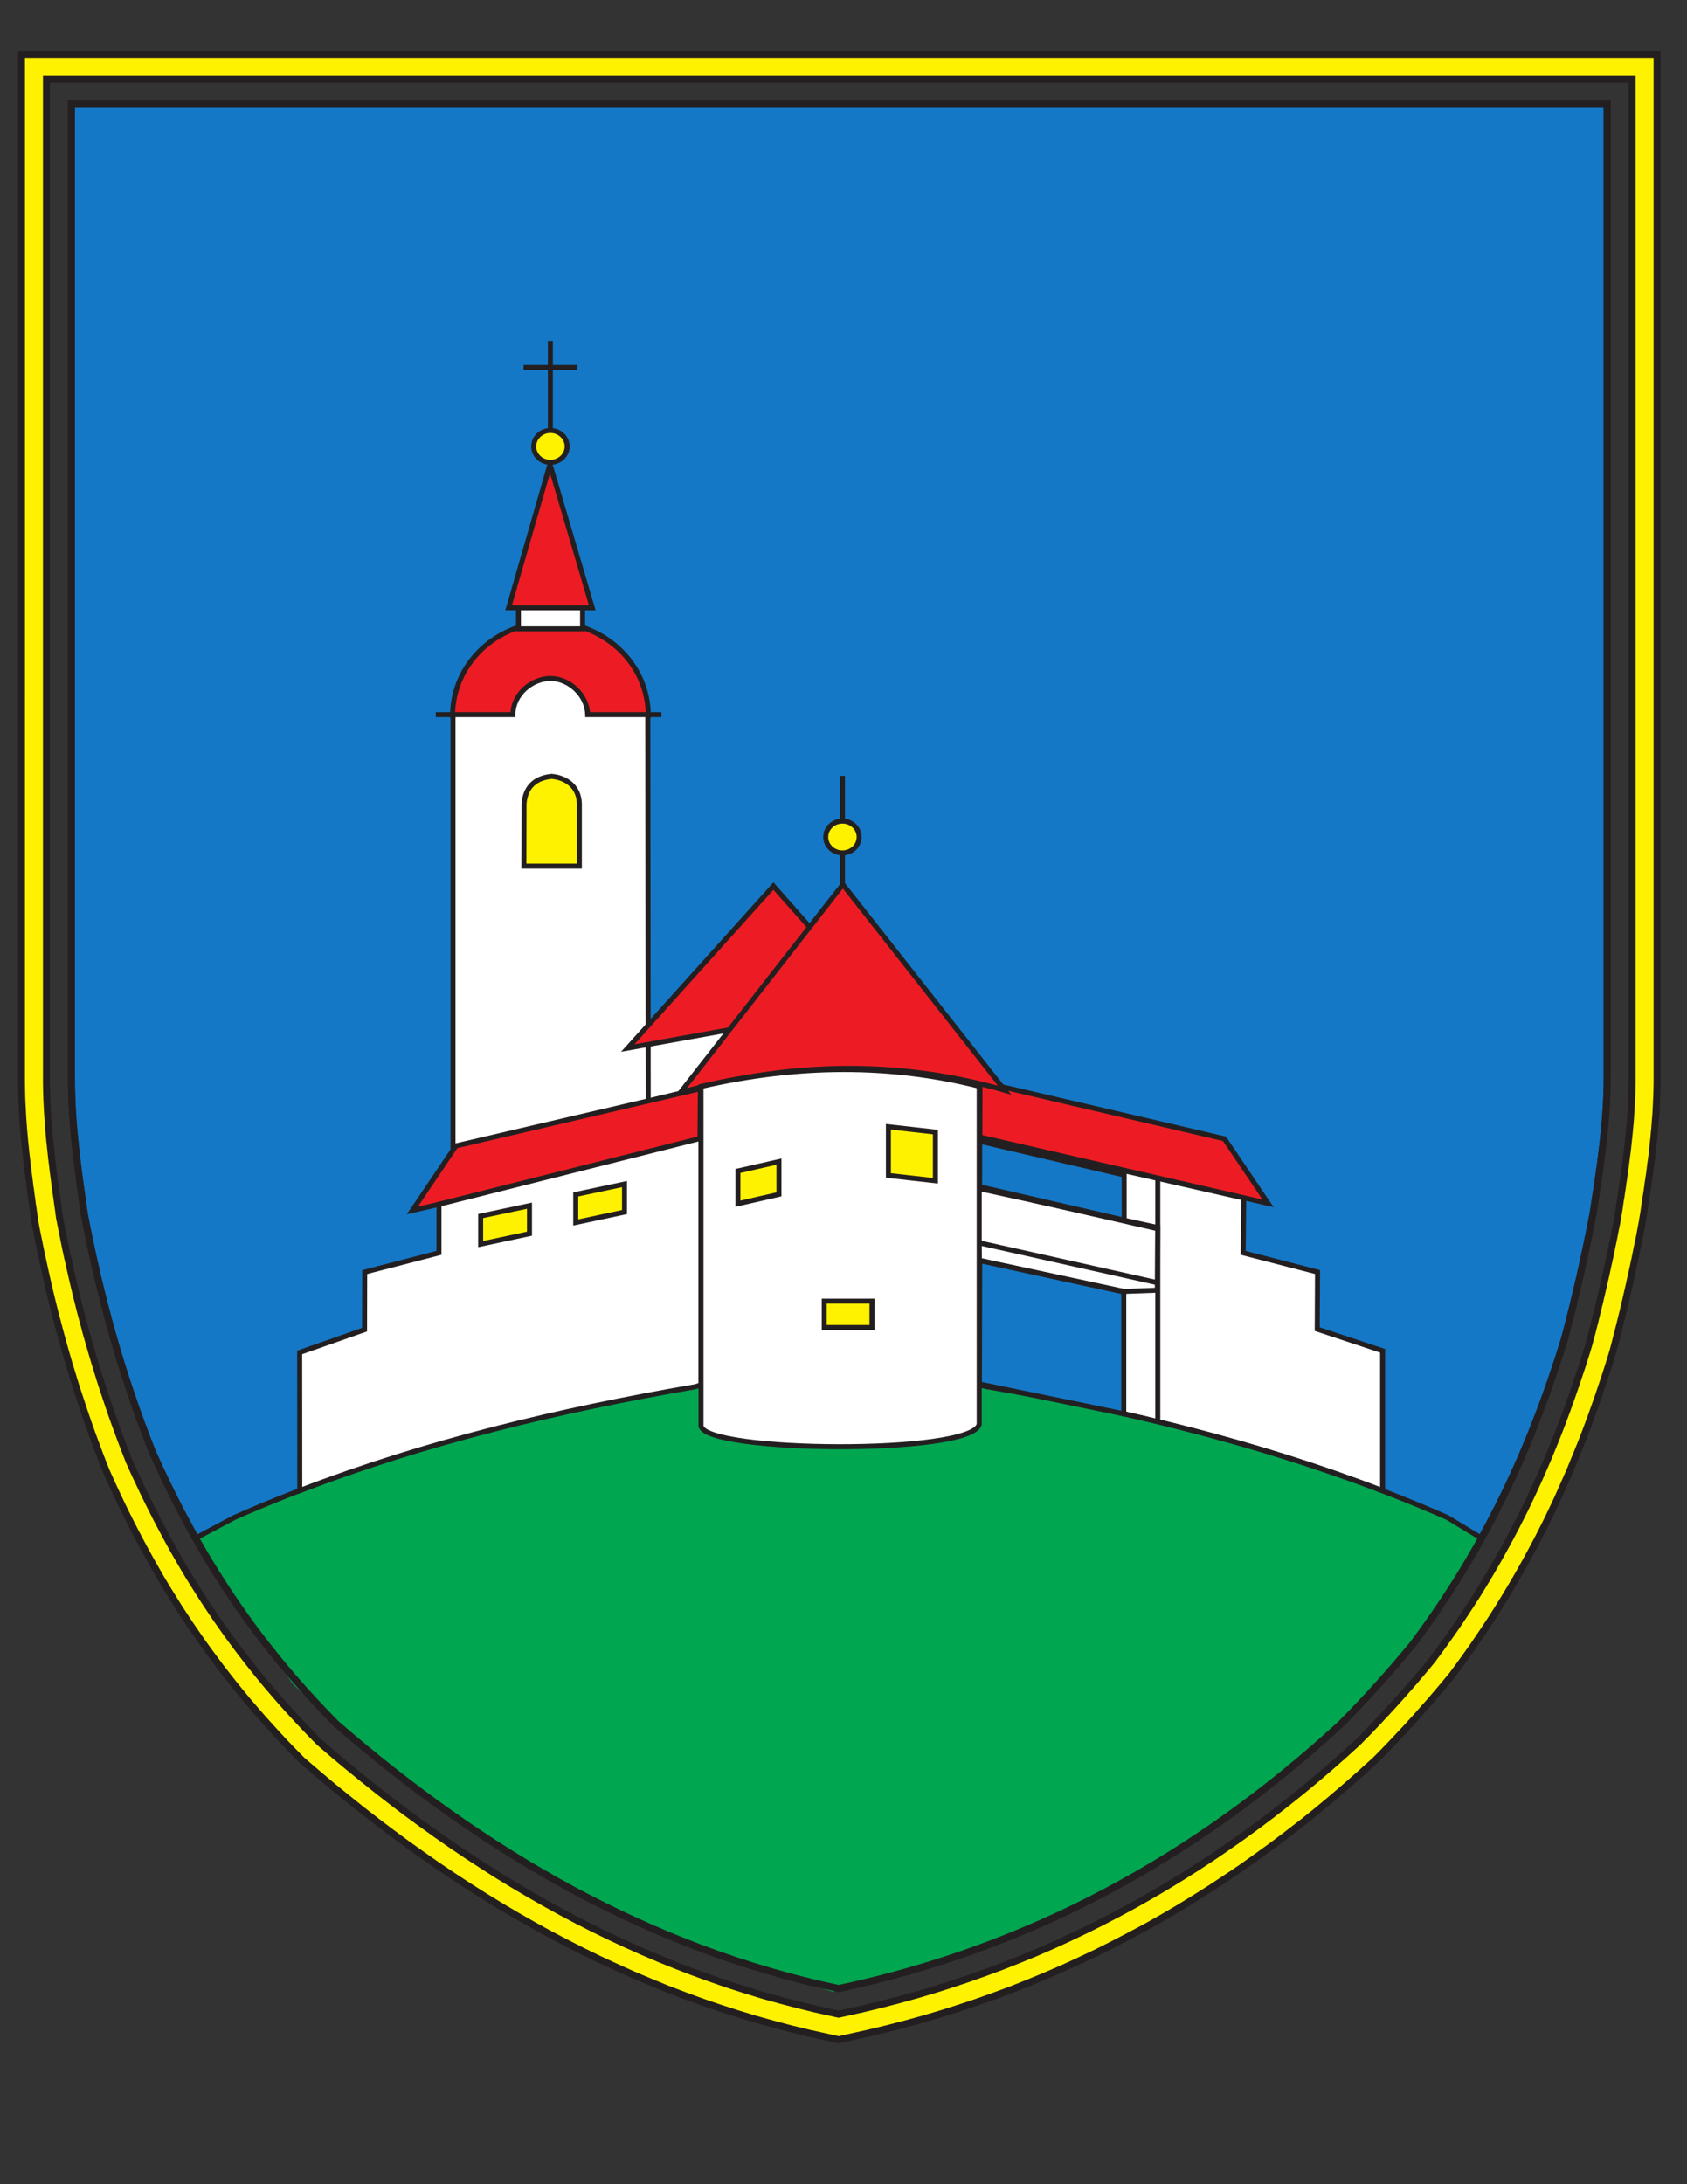 <?xml version="1.0" encoding="UTF-8" standalone="no"?>
<svg
   xmlns:dc="http://purl.org/dc/elements/1.1/"
   xmlns:cc="http://creativecommons.org/ns#"
   xmlns:rdf="http://www.w3.org/1999/02/22-rdf-syntax-ns#"
   xmlns:svg="http://www.w3.org/2000/svg"
   xmlns="http://www.w3.org/2000/svg"
   viewBox="0 0 816 1056"
   height="1056"
   width="816"
   xml:space="preserve"
   id="svg2"
   version="1.1"><rect x="0" y="0" width="816" height="1056" fill="#333333" stroke="none"/><defs
     id="defs6"><clipPath
       id="clipPath18"
       clipPathUnits="userSpaceOnUse"><path
         id="path16"
         d="m 680.299,1242.721 h 34.121 v 41.374 h -34.121 z" /></clipPath><clipPath
       id="clipPath30"
       clipPathUnits="userSpaceOnUse"><path
         id="path28"
         d="m 680.299,1242.721 h 34.121 v 41.374 h -34.121 z" /></clipPath><clipPath
       id="clipPath42"
       clipPathUnits="userSpaceOnUse"><path
         id="path40"
         d="m 680.299,1242.721 h 34.121 v 41.374 h -34.121 z" /></clipPath><clipPath
       id="clipPath54"
       clipPathUnits="userSpaceOnUse"><path
         id="path52"
         d="m 680.299,1242.721 h 34.121 v 41.374 h -34.121 z" /></clipPath><clipPath
       id="clipPath66"
       clipPathUnits="userSpaceOnUse"><path
         id="path64"
         d="m 680.299,1242.721 h 34.121 v 41.374 h -34.121 z" /></clipPath><clipPath
       id="clipPath78"
       clipPathUnits="userSpaceOnUse"><path
         id="path76"
         d="m 680.299,1242.721 h 34.121 v 41.374 h -34.121 z" /></clipPath><clipPath
       id="clipPath90"
       clipPathUnits="userSpaceOnUse"><path
         id="path88"
         d="m 680.299,1242.721 h 34.121 v 41.374 h -34.121 z" /></clipPath><clipPath
       id="clipPath102"
       clipPathUnits="userSpaceOnUse"><path
         id="path100"
         d="m 680.299,1242.721 h 34.121 v 41.374 h -34.121 z" /></clipPath><clipPath
       id="clipPath114"
       clipPathUnits="userSpaceOnUse"><path
         id="path112"
         d="m 680.299,1242.721 h 34.121 v 41.374 h -34.121 z" /></clipPath><clipPath
       id="clipPath126"
       clipPathUnits="userSpaceOnUse"><path
         id="path124"
         d="m 680.299,1242.721 h 34.121 v 41.374 h -34.121 z" /></clipPath><clipPath
       id="clipPath138"
       clipPathUnits="userSpaceOnUse"><path
         id="path136"
         d="m 680.299,1242.721 h 34.121 v 41.374 h -34.121 z" /></clipPath><clipPath
       id="clipPath150"
       clipPathUnits="userSpaceOnUse"><path
         id="path148"
         d="m 680.299,1242.721 h 34.121 v 41.374 h -34.121 z" /></clipPath><clipPath
       id="clipPath162"
       clipPathUnits="userSpaceOnUse"><path
         id="path160"
         d="m 680.299,1242.721 h 34.121 v 41.374 h -34.121 z" /></clipPath><clipPath
       id="clipPath174"
       clipPathUnits="userSpaceOnUse"><path
         id="path172"
         d="m 680.299,1242.721 h 34.121 v 41.374 h -34.121 z" /></clipPath><clipPath
       id="clipPath186"
       clipPathUnits="userSpaceOnUse"><path
         id="path184"
         d="m 680.299,1242.721 h 34.121 v 41.374 h -34.121 z" /></clipPath><clipPath
       id="clipPath198"
       clipPathUnits="userSpaceOnUse"><path
         id="path196"
         d="m 680.299,1242.721 h 34.121 v 41.374 h -34.121 z" /></clipPath><clipPath
       id="clipPath210"
       clipPathUnits="userSpaceOnUse"><path
         id="path208"
         d="m 680.299,1242.721 h 34.121 v 41.374 h -34.121 z" /></clipPath><clipPath
       id="clipPath222"
       clipPathUnits="userSpaceOnUse"><path
         id="path220"
         d="m 680.299,1242.721 h 34.121 v 41.374 h -34.121 z" /></clipPath><clipPath
       id="clipPath234"
       clipPathUnits="userSpaceOnUse"><path
         id="path232"
         d="m 680.299,1242.721 h 34.121 v 41.374 h -34.121 z" /></clipPath><clipPath
       id="clipPath244"
       clipPathUnits="userSpaceOnUse"><path
         id="path242"
         d="m 680.299,1242.721 h 34.121 v 41.374 h -34.121 z" /></clipPath><clipPath
       id="clipPath256"
       clipPathUnits="userSpaceOnUse"><path
         id="path254"
         d="m 680.299,1242.721 h 34.121 v 41.374 h -34.121 z" /></clipPath><clipPath
       id="clipPath268"
       clipPathUnits="userSpaceOnUse"><path
         id="path266"
         d="m 680.299,1242.721 h 34.121 v 41.374 h -34.121 z" /></clipPath><clipPath
       id="clipPath280"
       clipPathUnits="userSpaceOnUse"><path
         id="path278"
         d="m 680.299,1242.721 h 34.121 v 41.374 h -34.121 z" /></clipPath><clipPath
       id="clipPath292"
       clipPathUnits="userSpaceOnUse"><path
         id="path290"
         d="m 680.299,1242.721 h 34.121 v 41.374 h -34.121 z" /></clipPath><clipPath
       id="clipPath304"
       clipPathUnits="userSpaceOnUse"><path
         id="path302"
         d="m 680.299,1242.721 h 34.121 v 41.374 h -34.121 z" /></clipPath><clipPath
       id="clipPath316"
       clipPathUnits="userSpaceOnUse"><path
         id="path314"
         d="m 680.299,1242.721 h 34.121 v 41.374 h -34.121 z" /></clipPath><clipPath
       id="clipPath328"
       clipPathUnits="userSpaceOnUse"><path
         id="path326"
         d="m 680.299,1242.721 h 34.121 v 41.374 h -34.121 z" /></clipPath><clipPath
       id="clipPath340"
       clipPathUnits="userSpaceOnUse"><path
         id="path338"
         d="m 680.299,1242.721 h 34.121 v 41.374 h -34.121 z" /></clipPath><clipPath
       id="clipPath352"
       clipPathUnits="userSpaceOnUse"><path
         id="path350"
         d="m 680.299,1242.721 h 34.121 v 41.374 h -34.121 z" /></clipPath><clipPath
       id="clipPath364"
       clipPathUnits="userSpaceOnUse"><path
         id="path362"
         d="m 680.299,1242.721 h 34.121 v 41.374 h -34.121 z" /></clipPath><clipPath
       id="clipPath376"
       clipPathUnits="userSpaceOnUse"><path
         id="path374"
         d="m 680.299,1242.721 h 34.121 v 41.374 h -34.121 z" /></clipPath><clipPath
       id="clipPath388"
       clipPathUnits="userSpaceOnUse"><path
         id="path386"
         d="m 680.299,1242.721 h 34.121 v 41.374 h -34.121 z" /></clipPath><clipPath
       id="clipPath400"
       clipPathUnits="userSpaceOnUse"><path
         id="path398"
         d="m 680.299,1242.721 h 34.121 v 41.374 h -34.121 z" /></clipPath><clipPath
       id="clipPath412"
       clipPathUnits="userSpaceOnUse"><path
         id="path410"
         d="m 680.299,1242.721 h 34.121 v 41.374 h -34.121 z" /></clipPath><clipPath
       id="clipPath424"
       clipPathUnits="userSpaceOnUse"><path
         id="path422"
         d="m 680.299,1242.721 h 34.121 v 41.374 h -34.121 z" /></clipPath><clipPath
       id="clipPath436"
       clipPathUnits="userSpaceOnUse"><path
         id="path434"
         d="m 680.299,1242.721 h 34.121 v 41.374 h -34.121 z" /></clipPath><clipPath
       id="clipPath448"
       clipPathUnits="userSpaceOnUse"><path
         id="path446"
         d="m 680.299,1242.721 h 34.121 v 41.374 h -34.121 z" /></clipPath><clipPath
       id="clipPath460"
       clipPathUnits="userSpaceOnUse"><path
         id="path458"
         d="m 680.299,1242.721 h 34.121 v 41.374 h -34.121 z" /></clipPath><clipPath
       id="clipPath472"
       clipPathUnits="userSpaceOnUse"><path
         id="path470"
         d="m 680.299,1242.721 h 34.121 v 41.374 h -34.121 z" /></clipPath><clipPath
       id="clipPath484"
       clipPathUnits="userSpaceOnUse"><path
         id="path482"
         d="m 680.299,1242.721 h 34.121 v 41.374 h -34.121 z" /></clipPath><clipPath
       id="clipPath496"
       clipPathUnits="userSpaceOnUse"><path
         id="path494"
         d="m 680.299,1242.721 h 34.121 v 41.374 h -34.121 z" /></clipPath><clipPath
       id="clipPath508"
       clipPathUnits="userSpaceOnUse"><path
         id="path506"
         d="m 680.299,1242.721 h 34.121 v 41.374 h -34.121 z" /></clipPath><clipPath
       id="clipPath520"
       clipPathUnits="userSpaceOnUse"><path
         id="path518"
         d="m 680.299,1242.721 h 34.121 v 41.374 h -34.121 z" /></clipPath><clipPath
       id="clipPath532"
       clipPathUnits="userSpaceOnUse"><path
         id="path530"
         d="m 680.299,1242.721 h 34.121 v 41.374 h -34.121 z" /></clipPath><clipPath
       id="clipPath544"
       clipPathUnits="userSpaceOnUse"><path
         id="path542"
         d="m 680.299,1242.721 h 34.121 v 41.374 h -34.121 z" /></clipPath><clipPath
       id="clipPath554"
       clipPathUnits="userSpaceOnUse"><path
         id="path552"
         d="m 680.299,1242.721 h 34.121 v 41.374 h -34.121 z" /></clipPath><clipPath
       id="clipPath564"
       clipPathUnits="userSpaceOnUse"><path
         id="path562"
         d="m 680.299,1242.721 h 34.121 v 41.374 h -34.121 z" /></clipPath><clipPath
       id="clipPath576"
       clipPathUnits="userSpaceOnUse"><path
         id="path574"
         d="m 680.299,1242.721 h 34.121 v 41.374 h -34.121 z" /></clipPath><clipPath
       id="clipPath588"
       clipPathUnits="userSpaceOnUse"><path
         id="path586"
         d="m 680.299,1242.721 h 34.121 v 41.374 h -34.121 z" /></clipPath><clipPath
       id="clipPath600"
       clipPathUnits="userSpaceOnUse"><path
         id="path598"
         d="m 680.299,1242.721 h 34.121 v 41.374 h -34.121 z" /></clipPath><clipPath
       id="clipPath612"
       clipPathUnits="userSpaceOnUse"><path
         id="path610"
         d="m 680.299,1242.721 h 34.121 v 41.374 h -34.121 z" /></clipPath></defs><g
     transform="matrix(1.333,0,0,-1.333,0,1056)"
     id="g10"><g
       transform="matrix(17.468,0,0,17.468,-11876.931,-21656.738)"
       id="g12"><g
         clip-path="url(#clipPath18)"
         id="g14"><g
           transform="translate(681.409,1282.983)"
           id="g20"><path
             id="path22"
             style="fill:#1478c7;fill-opacity:1;fill-rule:evenodd;stroke:none"
             d="m 0,0 h 31.902 v -20.207 c 0,-0.948 -0.148,-1.895 -0.294,-2.833 -0.169,-0.875 -0.36,-1.724 -0.589,-2.586 -0.723,-2.357 -1.676,-4.374 -3.155,-6.352 -0.479,-0.582 -0.963,-1.119 -1.494,-1.654 -3.028,-2.787 -6.477,-4.656 -10.433,-5.493 -3.922,0.83 -7.343,2.814 -10.434,5.493 -1.681,1.696 -2.854,3.478 -3.825,5.656 -0.644,1.623 -1.084,3.222 -1.412,4.936 C 0.13,-22.075 0,-21.195 0,-20.222 V 0" /></g></g></g><g
       transform="matrix(17.468,0,0,17.468,-11876.931,-21656.738)"
       id="g24"><g
         clip-path="url(#clipPath30)"
         id="g26"><g
           transform="translate(681.409,1282.983)"
           id="g32"><path
             id="path34"
             style="fill:none;stroke:#231f20;stroke-width:0.145;stroke-linecap:butt;stroke-linejoin:miter;stroke-miterlimit:22.926;stroke-dasharray:none;stroke-opacity:1"
             d="m 0,0 h 31.902 v -20.207 c 0,-0.948 -0.148,-1.895 -0.294,-2.833 -0.169,-0.875 -0.36,-1.724 -0.589,-2.586 -0.723,-2.357 -1.676,-4.374 -3.155,-6.352 -0.479,-0.582 -0.963,-1.119 -1.494,-1.654 -3.029,-2.787 -6.477,-4.656 -10.433,-5.493 -3.922,0.83 -7.343,2.814 -10.434,5.493 -1.681,1.696 -2.854,3.478 -3.825,5.656 -0.644,1.623 -1.084,3.222 -1.412,4.936 C 0.13,-22.075 0,-21.195 0,-20.222 Z" /></g></g></g><g
       transform="matrix(17.468,0,0,17.468,-11876.931,-21656.738)"
       id="g36"><g
         clip-path="url(#clipPath42)"
         id="g38"><g
           transform="translate(694.484,1256.376)"
           id="g44"><path
             id="path46"
             style="fill:#00a650;fill-opacity:1;fill-rule:evenodd;stroke:none"
             d="m 0,0 c -3.61,-0.581 -7.121,-1.456 -10.484,-3.148 0.677,-1.008 1.323,-2.03 2.001,-3.039 3.223,-3.166 7.053,-5.122 11.22,-6.396 4.102,1.016 7.824,2.837 11.137,6.22 0.914,0.899 1.682,2.133 2.374,3.223 -3.205,1.578 -6.73,2.497 -10.406,3.1 L 0,0" /></g></g></g><g
       transform="matrix(17.468,0,0,17.468,-11876.931,-21656.738)"
       id="g48"><g
         clip-path="url(#clipPath54)"
         id="g50"><g
           transform="translate(688.978,1270.308)"
           id="g56"><path
             id="path58"
             style="fill:none;stroke:#231f20;stroke-width:0.104;stroke-linecap:butt;stroke-linejoin:miter;stroke-miterlimit:22.926;stroke-dasharray:none;stroke-opacity:1"
             d="M 0,0 H 4.687" /></g></g></g><g
       transform="matrix(17.468,0,0,17.468,-11876.931,-21656.738)"
       id="g60"><g
         clip-path="url(#clipPath66)"
         id="g62"><g
           transform="translate(691.358,1270.291)"
           id="g68"><path
             id="path70"
             style="fill:#ed1c24;fill-opacity:1;fill-rule:evenodd;stroke:none"
             d="M 0,0 H 2.034 C 2.034,1.069 1.123,1.935 0,1.935 -1.121,1.935 -2.031,1.069 -2.031,0 H 0" /></g></g></g><g
       transform="matrix(17.468,0,0,17.468,-11876.931,-21656.738)"
       id="g72"><g
         clip-path="url(#clipPath78)"
         id="g74"><g
           transform="translate(691.358,1270.291)"
           id="g80"><path
             id="path82"
             style="fill:none;stroke:#231f20;stroke-width:0.104;stroke-linecap:butt;stroke-linejoin:miter;stroke-miterlimit:22.926;stroke-dasharray:none;stroke-opacity:1"
             d="M 0,0 H 2.034 C 2.034,1.069 1.123,1.935 0,1.935 -1.121,1.935 -2.031,1.069 -2.031,0 Z" /></g></g></g><g
       transform="matrix(17.468,0,0,17.468,-11876.931,-21656.738)"
       id="g84"><g
         clip-path="url(#clipPath90)"
         id="g86"><g
           transform="translate(680.89,1283.502)"
           id="g92"><path
             id="path94"
             style="fill:#fff200;fill-opacity:1;fill-rule:evenodd;stroke:none"
             d="m 0,0 h 32.94 v -20.82 l -0.002,-0.095 -0.002,-0.094 -0.003,-0.093 -0.004,-0.093 -0.005,-0.092 -0.005,-0.093 -0.007,-0.093 -0.005,-0.092 -0.007,-0.093 -0.009,-0.091 -0.008,-0.092 -0.009,-0.092 -0.01,-0.092 -0.01,-0.091 -0.009,-0.092 -0.012,-0.09 -0.011,-0.091 -0.012,-0.09 -0.012,-0.091 -0.012,-0.09 -0.012,-0.09 -0.013,-0.09 -0.014,-0.089 -0.012,-0.09 -0.014,-0.09 -0.012,-0.088 -0.016,-0.089 -0.012,-0.089 -0.013,-0.088 -0.016,-0.088 -0.014,-0.097 -0.017,-0.092 -0.017,-0.084 -0.017,-0.082 -0.016,-0.083 -0.015,-0.082 -0.018,-0.083 -0.017,-0.081 -0.017,-0.083 -0.017,-0.082 -0.017,-0.081 -0.018,-0.083 -0.019,-0.081 -0.017,-0.082 -0.019,-0.082 -0.017,-0.082 -0.019,-0.081 -0.017,-0.082 -0.021,-0.082 -0.019,-0.081 -0.019,-0.081 -0.018,-0.083 -0.021,-0.081 -0.019,-0.081 -0.021,-0.082 -0.02,-0.082 -0.019,-0.081 -0.021,-0.082 -0.021,-0.081 -0.022,-0.083 -0.021,-0.081 -0.022,-0.081 -0.024,-0.093 -0.072,-0.233 -0.071,-0.222 -0.074,-0.221 -0.074,-0.218 -0.076,-0.218 -0.077,-0.215 -0.079,-0.213 -0.081,-0.213 -0.083,-0.21 -0.086,-0.21 -0.086,-0.208 -0.09,-0.207 -0.091,-0.206 -0.095,-0.203 -0.094,-0.204 -0.097,-0.202 -0.101,-0.201 -0.102,-0.2 -0.105,-0.199 -0.108,-0.197 -0.109,-0.198 -0.112,-0.195 -0.115,-0.196 -0.117,-0.194 -0.12,-0.195 -0.124,-0.193 -0.126,-0.192 -0.127,-0.192 -0.133,-0.192 -0.135,-0.191 -0.139,-0.192 -0.146,-0.198 -0.053,-0.066 -0.047,-0.055 -0.045,-0.055 -0.046,-0.055 -0.047,-0.054 -0.045,-0.055 -0.046,-0.054 -0.046,-0.054 -0.048,-0.054 -0.046,-0.053 -0.046,-0.053 -0.048,-0.054 -0.046,-0.053 -0.047,-0.052 -0.048,-0.053 -0.047,-0.053 -0.048,-0.052 -0.046,-0.053 -0.049,-0.051 -0.048,-0.053 -0.048,-0.051 -0.047,-0.052 -0.049,-0.051 -0.05,-0.053 -0.048,-0.051 -0.05,-0.052 -0.048,-0.052 -0.05,-0.051 -0.05,-0.05 -0.05,-0.052 -0.052,-0.051 -0.058,-0.061 -0.298,-0.271 -0.295,-0.258 -0.296,-0.253 -0.299,-0.248 -0.301,-0.241 -0.304,-0.236 -0.307,-0.231 -0.31,-0.225 -0.313,-0.22 -0.314,-0.215 -0.318,-0.208 -0.32,-0.201 -0.324,-0.198 -0.326,-0.191 -0.328,-0.185 -0.333,-0.179 -0.335,-0.175 -0.337,-0.168 -0.34,-0.162 -0.343,-0.156 -0.347,-0.151 -0.349,-0.144 -0.352,-0.139 -0.353,-0.131 -0.359,-0.127 -0.36,-0.119 -0.363,-0.115 -0.367,-0.108 -0.368,-0.102 -0.373,-0.097 -0.376,-0.09 -0.485,-0.106 -0.484,0.106 -0.372,0.092 -0.37,0.097 -0.367,0.102 -0.365,0.111 -0.361,0.117 -0.357,0.123 -0.356,0.129 -0.353,0.136 -0.349,0.142 -0.348,0.147 -0.344,0.154 -0.341,0.16 -0.339,0.165 -0.336,0.171 -0.333,0.176 -0.33,0.181 -0.329,0.189 -0.326,0.192 -0.323,0.198 -0.32,0.203 -0.318,0.207 -0.316,0.213 -0.313,0.218 -0.31,0.223 -0.309,0.226 -0.307,0.232 -0.304,0.236 -0.301,0.24 -0.299,0.244 -0.299,0.249 -0.309,0.266 -0.175,0.178 -0.157,0.164 -0.154,0.164 -0.152,0.166 -0.149,0.167 -0.145,0.167 -0.144,0.168 -0.141,0.169 -0.138,0.17 -0.135,0.171 -0.134,0.172 -0.13,0.173 -0.13,0.176 -0.126,0.177 -0.124,0.177 -0.121,0.178 -0.12,0.181 -0.117,0.182 -0.116,0.183 -0.113,0.184 -0.112,0.187 -0.109,0.187 -0.108,0.19 -0.105,0.191 -0.104,0.194 -0.103,0.195 -0.1,0.198 -0.1,0.198 -0.098,0.202 -0.096,0.203 -0.096,0.205 -0.098,0.217 -0.064,0.165 -0.06,0.156 -0.059,0.155 -0.057,0.155 -0.057,0.155 -0.055,0.154 -0.054,0.155 -0.052,0.155 -0.052,0.156 -0.051,0.154 -0.05,0.155 -0.048,0.156 -0.048,0.156 -0.047,0.155 -0.045,0.156 -0.045,0.156 -0.045,0.156 -0.041,0.157 -0.043,0.157 -0.042,0.157 -0.039,0.158 -0.04,0.158 -0.038,0.157 -0.038,0.16 -0.036,0.158 -0.036,0.16 -0.036,0.16 -0.035,0.16 -0.033,0.161 -0.032,0.162 -0.033,0.162 -0.035,0.175 -0.014,0.105 -0.012,0.089 -0.013,0.09 -0.012,0.088 -0.013,0.09 -0.012,0.089 -0.012,0.089 -0.012,0.088 -0.012,0.088 -0.011,0.089 -0.012,0.088 -0.01,0.089 -0.011,0.089 -0.011,0.088 -0.009,0.089 -0.01,0.089 -0.009,0.089 -0.01,0.089 -0.008,0.089 -0.009,0.09 -0.007,0.091 -0.007,0.09 -0.006,0.091 -0.006,0.091 -0.006,0.092 -0.004,0.092 -0.005,0.092 -0.003,0.094 -0.003,0.093 -0.002,0.094 L 0,-20.836 Z m -0.519,0.519 h 33.977 v -21.249 -0.095 l -0.002,-0.099 -0.002,-0.099 -0.003,-0.097 -0.004,-0.098 -0.005,-0.096 -0.005,-0.097 -0.005,-0.096 -0.009,-0.098 -0.007,-0.095 -0.008,-0.095 -0.009,-0.095 -0.008,-0.095 -0.011,-0.094 -0.01,-0.095 -0.01,-0.093 -0.011,-0.094 -0.012,-0.093 -0.014,-0.092 -0.01,-0.093 -0.012,-0.091 -0.014,-0.093 -0.014,-0.091 -0.012,-0.091 -0.013,-0.09 -0.014,-0.09 -0.014,-0.09 -0.014,-0.09 -0.013,-0.089 -0.012,-0.089 -0.016,-0.089 -0.017,-0.105 -0.019,-0.102 -0.016,-0.084 -0.015,-0.083 -0.017,-0.084 -0.018,-0.084 -0.017,-0.082 -0.017,-0.084 -0.017,-0.084 -0.017,-0.083 -0.018,-0.083 -0.017,-0.083 -0.019,-0.083 -0.019,-0.083 -0.019,-0.082 -0.017,-0.083 -0.019,-0.083 -0.019,-0.084 -0.019,-0.082 -0.019,-0.083 -0.02,-0.082 -0.019,-0.083 -0.019,-0.083 -0.021,-0.082 -0.02,-0.083 -0.021,-0.084 -0.021,-0.083 -0.02,-0.082 -0.023,-0.083 -0.02,-0.082 -0.021,-0.083 -0.022,-0.083 -0.028,-0.103 -0.076,-0.245 -0.072,-0.228 -0.074,-0.224 -0.077,-0.223 -0.078,-0.222 -0.079,-0.22 -0.081,-0.218 -0.083,-0.218 -0.086,-0.215 -0.088,-0.214 -0.087,-0.214 -0.093,-0.212 -0.093,-0.211 -0.095,-0.209 -0.096,-0.209 -0.102,-0.207 -0.103,-0.205 -0.105,-0.205 -0.109,-0.205 -0.11,-0.204 -0.112,-0.202 -0.115,-0.2 -0.119,-0.202 -0.12,-0.199 -0.123,-0.199 -0.126,-0.199 -0.129,-0.198 -0.132,-0.197 -0.134,-0.196 -0.14,-0.196 -0.141,-0.196 -0.157,-0.213 -0.063,-0.076 -0.047,-0.057 -0.046,-0.056 -0.047,-0.056 -0.047,-0.055 -0.047,-0.056 -0.048,-0.056 -0.047,-0.055 -0.046,-0.054 -0.048,-0.054 -0.049,-0.056 -0.048,-0.053 -0.046,-0.055 -0.05,-0.054 -0.047,-0.053 -0.048,-0.055 -0.049,-0.053 -0.049,-0.054 -0.048,-0.052 -0.049,-0.054 -0.049,-0.053 -0.05,-0.052 -0.049,-0.053 -0.051,-0.054 -0.05,-0.052 -0.05,-0.053 -0.05,-0.051 -0.051,-0.053 -0.05,-0.053 -0.052,-0.052 -0.051,-0.052 -0.071,-0.072 -0.312,-0.282 -0.299,-0.263 -0.302,-0.259 -0.304,-0.253 -0.308,-0.246 -0.312,-0.242 -0.312,-0.235 -0.318,-0.23 -0.318,-0.225 -0.322,-0.218 -0.325,-0.213 -0.328,-0.207 -0.33,-0.202 -0.334,-0.196 -0.336,-0.19 -0.34,-0.183 -0.343,-0.178 -0.345,-0.173 -0.349,-0.165 -0.351,-0.16 -0.355,-0.154 -0.356,-0.148 -0.36,-0.143 -0.365,-0.134 -0.366,-0.13 -0.369,-0.123 -0.372,-0.117 -0.375,-0.11 -0.379,-0.104 -0.38,-0.099 -0.384,-0.091 -0.602,-0.133 -0.601,0.133 -0.382,0.091 -0.379,0.101 -0.377,0.106 -0.374,0.113 -0.37,0.12 -0.367,0.126 -0.364,0.132 -0.361,0.139 -0.358,0.146 -0.355,0.15 -0.353,0.159 -0.35,0.162 -0.346,0.17 -0.343,0.174 -0.342,0.181 -0.337,0.185 -0.335,0.192 -0.333,0.196 -0.33,0.202 -0.327,0.207 -0.324,0.212 -0.322,0.217 -0.318,0.223 -0.318,0.226 -0.313,0.23 -0.313,0.236 -0.308,0.24 -0.307,0.245 -0.305,0.248 -0.301,0.253 -0.331,0.283 -0.191,0.195 -0.162,0.167 -0.158,0.17 -0.155,0.171 -0.154,0.171 -0.149,0.17 -0.148,0.173 -0.144,0.174 -0.143,0.176 -0.139,0.176 -0.137,0.176 -0.135,0.18 -0.132,0.179 -0.13,0.181 -0.127,0.183 -0.126,0.184 -0.123,0.185 -0.121,0.187 -0.118,0.189 -0.117,0.189 -0.115,0.192 -0.112,0.193 -0.11,0.194 -0.109,0.197 -0.106,0.198 -0.106,0.201 -0.103,0.201 -0.102,0.204 -0.1,0.205 -0.098,0.209 -0.097,0.209 -0.104,0.231 -0.071,0.18 -0.061,0.158 -0.059,0.158 -0.059,0.158 -0.058,0.158 -0.056,0.157 -0.055,0.158 -0.054,0.16 -0.052,0.158 -0.052,0.157 -0.052,0.158 -0.049,0.158 -0.048,0.16 -0.049,0.159 -0.046,0.158 -0.046,0.159 -0.044,0.16 -0.044,0.16 -0.042,0.159 -0.042,0.16 -0.042,0.161 -0.04,0.16 -0.039,0.162 -0.038,0.161 -0.037,0.162 -0.037,0.162 -0.035,0.164 -0.036,0.162 -0.034,0.164 -0.033,0.164 -0.034,0.164 -0.035,0.19 -0.017,0.118 -0.013,0.089 -0.012,0.089 -0.014,0.089 -0.011,0.09 -0.013,0.09 -0.011,0.089 -0.014,0.089 -0.01,0.09 -0.012,0.09 -0.012,0.089 -0.011,0.092 -0.01,0.089 -0.011,0.091 -0.011,0.091 -0.01,0.091 -0.009,0.092 -0.01,0.091 -0.009,0.092 -0.008,0.094 -0.008,0.093 -0.007,0.093 -0.007,0.094 -0.007,0.096 -0.004,0.094 -0.005,0.096 -0.005,0.097 -0.004,0.097 -0.002,0.096 -0.002,0.099 -0.002,0.099 z" /></g></g></g><g
       transform="matrix(17.468,0,0,17.468,-11876.931,-21656.738)"
       id="g96"><g
         clip-path="url(#clipPath102)"
         id="g98"><g
           transform="translate(680.89,1283.502)"
           id="g104"><path
             id="path106"
             style="fill:none;stroke:#231f20;stroke-width:0.145;stroke-linecap:butt;stroke-linejoin:miter;stroke-miterlimit:22.926;stroke-dasharray:none;stroke-opacity:1"
             d="m 0,0 h 32.94 v -20.821 l -0.002,-0.095 -0.002,-0.093 -0.003,-0.093 -0.004,-0.094 -0.005,-0.092 -0.005,-0.093 -0.007,-0.092 -0.005,-0.093 -0.007,-0.092 -0.009,-0.092 -0.008,-0.091 -0.009,-0.092 -0.01,-0.092 -0.01,-0.092 -0.009,-0.091 -0.012,-0.091 -0.012,-0.09 -0.011,-0.09 -0.012,-0.091 -0.012,-0.09 -0.012,-0.09 -0.013,-0.09 -0.014,-0.089 -0.012,-0.09 -0.014,-0.09 -0.012,-0.088 -0.016,-0.089 -0.012,-0.089 -0.013,-0.088 -0.014,-0.089 -0.016,-0.097 -0.017,-0.091 -0.017,-0.084 -0.017,-0.082 -0.016,-0.083 -0.015,-0.082 -0.018,-0.083 -0.017,-0.082 -0.017,-0.082 -0.017,-0.083 -0.017,-0.081 -0.018,-0.083 -0.019,-0.081 -0.017,-0.081 -0.017,-0.083 -0.019,-0.081 -0.019,-0.082 -0.017,-0.082 -0.021,-0.081 -0.019,-0.082 -0.019,-0.081 -0.018,-0.082 -0.021,-0.081 -0.019,-0.081 -0.021,-0.083 -0.02,-0.081 -0.019,-0.082 -0.021,-0.081 -0.021,-0.081 -0.02,-0.083 -0.023,-0.081 -0.022,-0.082 -0.024,-0.092 -0.072,-0.233 -0.071,-0.222 -0.074,-0.221 -0.074,-0.218 -0.076,-0.218 -0.077,-0.216 -0.079,-0.212 -0.081,-0.214 -0.083,-0.21 -0.086,-0.21 -0.086,-0.208 -0.09,-0.207 -0.091,-0.206 -0.093,-0.203 -0.096,-0.204 -0.097,-0.202 -0.101,-0.201 -0.102,-0.199 -0.105,-0.199 -0.108,-0.198 -0.109,-0.197 -0.112,-0.196 -0.115,-0.196 -0.117,-0.193 -0.12,-0.196 -0.124,-0.193 -0.126,-0.192 -0.127,-0.191 -0.133,-0.193 -0.135,-0.19 -0.139,-0.192 -0.146,-0.198 -0.054,-0.066 -0.046,-0.056 -0.045,-0.054 -0.046,-0.055 -0.046,-0.054 -0.047,-0.055 -0.045,-0.054 -0.046,-0.054 -0.048,-0.054 -0.046,-0.054 -0.047,-0.052 -0.047,-0.054 -0.046,-0.053 -0.047,-0.052 -0.048,-0.054 -0.047,-0.052 -0.048,-0.053 -0.048,-0.053 -0.047,-0.05 -0.048,-0.054 -0.048,-0.05 -0.048,-0.052 -0.048,-0.052 -0.05,-0.052 -0.048,-0.052 -0.049,-0.051 -0.049,-0.052 -0.05,-0.052 -0.05,-0.05 -0.051,-0.051 -0.051,-0.052 -0.058,-0.06 -0.299,-0.271 -0.294,-0.259 -0.296,-0.253 -0.299,-0.247 -0.301,-0.241 -0.304,-0.236 -0.307,-0.231 -0.309,-0.225 -0.314,-0.22 -0.314,-0.215 -0.318,-0.208 -0.32,-0.202 -0.324,-0.198 -0.326,-0.19 -0.328,-0.186 -0.333,-0.179 -0.335,-0.174 -0.337,-0.168 -0.34,-0.162 -0.343,-0.157 -0.347,-0.151 -0.349,-0.143 -0.352,-0.139 -0.354,-0.131 -0.358,-0.127 -0.36,-0.12 -0.363,-0.115 -0.367,-0.108 -0.368,-0.101 -0.373,-0.097 -0.376,-0.09 -0.485,-0.107 -0.484,0.107 -0.372,0.091 -0.37,0.097 -0.367,0.102 -0.365,0.112 -0.361,0.116 -0.357,0.124 -0.356,0.129 -0.353,0.136 -0.349,0.141 -0.348,0.148 -0.344,0.154 -0.341,0.159 -0.339,0.165 -0.336,0.171 -0.333,0.176 -0.33,0.182 -0.329,0.188 -0.326,0.193 -0.323,0.197 -0.32,0.204 -0.318,0.207 -0.316,0.213 -0.313,0.218 -0.31,0.222 -0.309,0.226 -0.307,0.233 -0.304,0.236 -0.301,0.24 -0.299,0.244 -0.299,0.249 -0.309,0.266 -0.175,0.178 -0.157,0.164 -0.154,0.164 -0.152,0.166 -0.149,0.166 -0.145,0.167 -0.144,0.168 -0.141,0.169 -0.138,0.171 -0.135,0.171 -0.134,0.172 -0.13,0.173 -0.13,0.176 -0.126,0.177 -0.124,0.176 -0.121,0.179 -0.12,0.18 -0.117,0.182 -0.116,0.184 -0.113,0.183 -0.112,0.187 -0.109,0.188 -0.108,0.189 -0.105,0.192 -0.104,0.194 -0.103,0.195 -0.1,0.197 -0.1,0.199 -0.098,0.201 -0.096,0.203 -0.096,0.205 -0.098,0.218 -0.064,0.165 -0.06,0.155 -0.059,0.155 -0.057,0.156 -0.057,0.154 -0.055,0.155 -0.054,0.155 -0.052,0.154 -0.052,0.156 -0.051,0.154 -0.05,0.156 -0.048,0.156 -0.048,0.155 -0.047,0.156 -0.045,0.156 -0.045,0.155 -0.045,0.156 -0.041,0.158 -0.043,0.156 -0.042,0.158 -0.039,0.157 -0.04,0.158 -0.038,0.158 -0.038,0.159 -0.036,0.159 -0.036,0.159 -0.036,0.16 -0.035,0.161 -0.033,0.16 -0.032,0.162 -0.033,0.163 -0.035,0.175 -0.014,0.104 -0.012,0.09 -0.013,0.089 -0.012,0.089 -0.013,0.09 -0.012,0.089 -0.012,0.088 -0.012,0.088 -0.012,0.089 -0.011,0.089 -0.012,0.088 -0.01,0.088 -0.011,0.089 -0.011,0.089 -0.009,0.089 -0.01,0.088 -0.009,0.09 -0.01,0.088 -0.008,0.09 -0.009,0.089 -0.007,0.092 -0.007,0.089 -0.006,0.091 -0.006,0.091 -0.006,0.093 -0.004,0.092 -0.005,0.092 -0.003,0.093 -0.003,0.093 -0.002,0.095 L 0,-20.836 Z m -0.519,0.518 h 33.977 v -21.248 -0.096 l -0.002,-0.099 -0.002,-0.098 -0.003,-0.098 -0.005,-0.097 -0.004,-0.097 -0.005,-0.097 -0.005,-0.095 -0.009,-0.098 -0.007,-0.096 -0.008,-0.095 -0.009,-0.094 -0.008,-0.095 -0.011,-0.095 -0.01,-0.095 -0.01,-0.093 -0.011,-0.093 -0.012,-0.093 -0.014,-0.093 -0.01,-0.092 -0.012,-0.091 -0.014,-0.093 -0.014,-0.091 -0.012,-0.091 -0.013,-0.091 -0.014,-0.09 -0.014,-0.09 -0.014,-0.089 -0.013,-0.09 -0.012,-0.088 -0.016,-0.09 -0.017,-0.104 -0.019,-0.102 -0.016,-0.084 -0.015,-0.083 -0.017,-0.085 -0.018,-0.083 -0.017,-0.082 -0.017,-0.084 -0.017,-0.085 -0.017,-0.082 -0.018,-0.084 -0.017,-0.082 -0.019,-0.084 -0.019,-0.083 -0.019,-0.082 -0.017,-0.083 -0.019,-0.083 -0.019,-0.083 -0.019,-0.083 -0.019,-0.082 -0.02,-0.083 -0.019,-0.082 -0.019,-0.084 -0.021,-0.081 -0.02,-0.083 -0.021,-0.084 -0.021,-0.083 -0.02,-0.082 -0.023,-0.083 -0.02,-0.082 -0.021,-0.084 -0.022,-0.083 -0.028,-0.102 -0.076,-0.246 -0.072,-0.227 -0.076,-0.224 -0.075,-0.224 -0.078,-0.221 -0.079,-0.221 -0.081,-0.218 -0.083,-0.218 -0.086,-0.215 -0.088,-0.214 -0.087,-0.214 -0.093,-0.212 -0.093,-0.21 -0.095,-0.21 -0.098,-0.208 -0.1,-0.207 -0.103,-0.206 -0.105,-0.205 -0.109,-0.205 -0.11,-0.203 -0.112,-0.202 -0.115,-0.201 -0.119,-0.201 -0.12,-0.2 -0.123,-0.199 -0.126,-0.199 -0.129,-0.197 -0.134,-0.198 -0.132,-0.195 -0.14,-0.197 -0.141,-0.196 -0.157,-0.212 -0.063,-0.077 -0.047,-0.056 -0.046,-0.056 -0.047,-0.056 -0.047,-0.055 -0.048,-0.057 -0.047,-0.055 -0.047,-0.055 -0.046,-0.055 -0.048,-0.054 -0.049,-0.055 -0.048,-0.053 -0.048,-0.055 -0.048,-0.054 -0.047,-0.054 -0.048,-0.054 -0.049,-0.053 -0.049,-0.054 -0.048,-0.053 -0.049,-0.053 -0.049,-0.053 -0.05,-0.052 -0.049,-0.053 -0.051,-0.054 -0.05,-0.053 -0.05,-0.053 -0.05,-0.051 -0.051,-0.053 -0.05,-0.053 -0.052,-0.052 -0.051,-0.052 -0.071,-0.071 -0.312,-0.282 -0.299,-0.263 -0.302,-0.259 -0.304,-0.253 -0.308,-0.247 -0.312,-0.241 -0.312,-0.235 -0.318,-0.23 -0.318,-0.226 -0.322,-0.217 -0.325,-0.214 -0.328,-0.207 -0.33,-0.202 -0.334,-0.196 -0.336,-0.19 -0.341,-0.182 -0.342,-0.178 -0.345,-0.173 -0.349,-0.165 -0.351,-0.161 -0.355,-0.154 -0.356,-0.147 -0.36,-0.143 -0.365,-0.135 -0.366,-0.13 -0.369,-0.122 -0.372,-0.118 -0.375,-0.11 -0.379,-0.104 -0.38,-0.098 -0.384,-0.092 -0.602,-0.133 -0.601,0.133 -0.382,0.092 -0.379,0.101 -0.377,0.105 -0.374,0.114 -0.37,0.119 -0.367,0.126 -0.364,0.133 -0.361,0.138 -0.358,0.147 -0.355,0.15 -0.353,0.159 -0.35,0.162 -0.346,0.169 -0.343,0.175 -0.342,0.18 -0.337,0.186 -0.335,0.191 -0.333,0.197 -0.33,0.202 -0.327,0.207 -0.324,0.212 -0.322,0.216 -0.318,0.223 -0.318,0.226 -0.313,0.231 -0.313,0.236 -0.308,0.239 -0.307,0.246 -0.305,0.247 -0.301,0.254 -0.331,0.283 -0.191,0.194 -0.162,0.168 -0.158,0.17 -0.155,0.17 -0.154,0.171 -0.149,0.171 -0.148,0.172 -0.144,0.175 -0.143,0.175 -0.139,0.176 -0.137,0.177 -0.135,0.18 -0.132,0.179 -0.13,0.181 -0.127,0.183 -0.126,0.183 -0.123,0.186 -0.121,0.186 -0.118,0.19 -0.117,0.188 -0.115,0.192 -0.112,0.194 -0.11,0.194 -0.109,0.197 -0.106,0.198 -0.106,0.201 -0.103,0.201 -0.102,0.203 -0.1,0.206 -0.098,0.208 -0.097,0.21 -0.104,0.231 -0.071,0.179 -0.061,0.158 -0.059,0.158 -0.059,0.158 -0.058,0.158 -0.056,0.158 -0.055,0.158 -0.054,0.16 -0.052,0.158 -0.052,0.157 -0.052,0.158 -0.049,0.158 -0.048,0.159 -0.049,0.16 -0.046,0.158 -0.046,0.159 -0.044,0.16 -0.044,0.16 -0.042,0.159 -0.042,0.16 -0.042,0.16 -0.04,0.161 -0.039,0.161 -0.038,0.162 -0.037,0.161 -0.037,0.163 -0.035,0.163 -0.036,0.163 -0.034,0.163 -0.033,0.165 -0.034,0.164 -0.035,0.19 -0.017,0.117 -0.013,0.09 -0.012,0.089 -0.014,0.089 -0.011,0.09 -0.013,0.09 -0.011,0.089 -0.014,0.089 -0.01,0.09 -0.012,0.09 -0.012,0.089 -0.011,0.091 -0.01,0.09 -0.011,0.091 -0.011,0.091 -0.01,0.091 -0.009,0.092 -0.01,0.09 -0.009,0.093 -0.008,0.094 -0.008,0.093 -0.007,0.093 -0.007,0.094 -0.007,0.095 -0.004,0.094 -0.005,0.097 -0.005,0.097 -0.004,0.096 -0.002,0.097 -0.002,0.098 -0.002,0.1 z" /></g></g></g><g
       transform="matrix(17.468,0,0,17.468,-11876.931,-21656.738)"
       id="g108"><g
         clip-path="url(#clipPath114)"
         id="g110"><g
           transform="translate(697.407,1264.72)"
           id="g116"><path
             id="path118"
             style="fill:#ffffff;fill-opacity:1;fill-rule:evenodd;stroke:none"
             d="m 0,0 -4.376,-0.876 0.291,-1.58 1.496,0.372 2.942,0.745 z" /></g></g></g><g
       transform="matrix(17.468,0,0,17.468,-11876.931,-21656.738)"
       id="g120"><g
         clip-path="url(#clipPath126)"
         id="g122"><g
           transform="translate(697.407,1264.72)"
           id="g128"><path
             id="path130"
             style="fill:none;stroke:#231f20;stroke-width:0.104;stroke-linecap:butt;stroke-linejoin:miter;stroke-miterlimit:22.926;stroke-dasharray:none;stroke-opacity:1"
             d="m 0,0 -4.376,-0.877 0.291,-1.579 1.496,0.372 2.942,0.744 z" /></g></g></g><g
       transform="matrix(17.468,0,0,17.468,-11876.931,-21656.738)"
       id="g132"><g
         clip-path="url(#clipPath138)"
         id="g134"><g
           transform="translate(689.335,1261.2)"
           id="g140"><path
             id="path142"
             style="fill:#ffffff;fill-opacity:1;fill-rule:evenodd;stroke:none"
             d="M 0,0 V 9.107 H 1.245 C 1.248,9.546 1.651,9.863 2.031,9.86 2.409,9.858 2.787,9.52 2.798,9.107 H 4.047 L 4.056,0.815 0,0" /></g></g></g><g
       transform="matrix(17.468,0,0,17.468,-11876.931,-21656.738)"
       id="g144"><g
         clip-path="url(#clipPath150)"
         id="g146"><g
           transform="translate(689.335,1261.2)"
           id="g152"><path
             id="path154"
             style="fill:none;stroke:#231f20;stroke-width:0.104;stroke-linecap:butt;stroke-linejoin:miter;stroke-miterlimit:22.926;stroke-dasharray:none;stroke-opacity:1"
             d="M 0,0 V 9.108 H 1.245 C 1.248,9.546 1.651,9.862 2.031,9.86 2.409,9.858 2.787,9.521 2.798,9.108 H 4.047 L 4.056,0.815 Z" /></g></g></g><g
       transform="matrix(17.468,0,0,17.468,-11876.931,-21656.738)"
       id="g156"><g
         clip-path="url(#clipPath162)"
         id="g158"><g
           transform="translate(688.491,1260.013)"
           id="g164"><path
             id="path166"
             style="fill:#ed1c24;fill-opacity:1;fill-rule:evenodd;stroke:none"
             d="M 0,0 5.974,1.377 5.983,2.528 0.904,1.341 Z" /></g></g></g><g
       transform="matrix(17.468,0,0,17.468,-11876.931,-21656.738)"
       id="g168"><g
         clip-path="url(#clipPath174)"
         id="g170"><g
           transform="translate(688.491,1260.013)"
           id="g176"><path
             id="path178"
             style="fill:none;stroke:#231f20;stroke-width:0.104;stroke-linecap:butt;stroke-linejoin:miter;stroke-miterlimit:22.926;stroke-dasharray:none;stroke-opacity:1"
             d="M 0,0 5.974,1.377 5.983,2.528 0.904,1.341 Z m 5.867,-3.658 c -3.35,-0.576 -6.579,-1.401 -9.566,-2.717 l -0.84,-0.446" /></g></g></g><g
       transform="matrix(17.468,0,0,17.468,-11876.931,-21656.738)"
       id="g180"><g
         clip-path="url(#clipPath186)"
         id="g182"><g
           transform="translate(706.266,1260.16)"
           id="g188"><path
             id="path190"
             style="fill:#ed1c24;fill-opacity:1;fill-rule:evenodd;stroke:none"
             d="m 0,0 -5.986,1.377 0.003,1.151 5.08,-1.187 z" /></g></g></g><g
       transform="matrix(17.468,0,0,17.468,-11876.931,-21656.738)"
       id="g192"><g
         clip-path="url(#clipPath198)"
         id="g194"><g
           transform="translate(706.266,1260.16)"
           id="g200"><path
             id="path202"
             style="fill:none;stroke:#231f20;stroke-width:0.104;stroke-linecap:butt;stroke-linejoin:miter;stroke-miterlimit:22.926;stroke-dasharray:none;stroke-opacity:1"
             d="m 0,0 -5.986,1.377 0.003,1.151 5.078,-1.187 z" /></g></g></g><g
       transform="matrix(17.468,0,0,17.468,-11876.931,-21656.738)"
       id="g204"><g
         clip-path="url(#clipPath210)"
         id="g206"><g
           transform="translate(698.969,1263.387)"
           id="g212"><path
             id="path214"
             style="fill:#ed1c24;fill-opacity:1;fill-rule:evenodd;stroke:none"
             d="m 0,0 -2.972,0.543 -3.031,-0.544 3.025,3.363 z" /></g></g></g><g
       transform="matrix(17.468,0,0,17.468,-11876.931,-21656.738)"
       id="g216"><g
         clip-path="url(#clipPath222)"
         id="g218"><g
           transform="translate(698.969,1263.386)"
           id="g224"><path
             id="path226"
             style="fill:none;stroke:#231f20;stroke-width:0.104;stroke-linecap:butt;stroke-linejoin:miter;stroke-miterlimit:22.926;stroke-dasharray:none;stroke-opacity:1"
             d="m 0,0 -2.972,0.543 -3.031,-0.544 3.025,3.363 z" /></g></g></g><g
       transform="matrix(17.468,0,0,17.468,-11876.931,-21656.738)"
       id="g228"><g
         clip-path="url(#clipPath234)"
         id="g230"><path
           id="path236"
           style="fill:#ffffff;fill-opacity:1;fill-rule:evenodd;stroke:#231f20;stroke-width:0.103;stroke-linecap:butt;stroke-linejoin:miter;stroke-miterlimit:22.926;stroke-dasharray:none;stroke-opacity:1"
           d="m 690.695,1272.089 h 1.332 v 0.855 h -1.332 z" /></g></g><g
       transform="matrix(17.468,0,0,17.468,-11876.931,-21656.738)"
       id="g238"><g
         clip-path="url(#clipPath244)"
         id="g240"><g
           transform="translate(690.491,1272.527)"
           id="g246"><path
             id="path248"
             style="fill:#ed1c24;fill-opacity:1;fill-rule:evenodd;stroke:none"
             d="M 0,0 H 1.737 L 0.859,2.979 Z" /></g></g></g><g
       transform="matrix(17.468,0,0,17.468,-11876.931,-21656.738)"
       id="g250"><g
         clip-path="url(#clipPath256)"
         id="g252"><g
           transform="translate(690.491,1272.527)"
           id="g258"><path
             id="path260"
             style="fill:none;stroke:#231f20;stroke-width:0.104;stroke-linecap:butt;stroke-linejoin:miter;stroke-miterlimit:22.926;stroke-dasharray:none;stroke-opacity:1"
             d="M 0,0 H 1.737 L 0.859,2.979 Z" /></g></g></g><g
       transform="matrix(17.468,0,0,17.468,-11876.931,-21656.738)"
       id="g262"><g
         clip-path="url(#clipPath268)"
         id="g264"><g
           transform="translate(691.358,1276.209)"
           id="g270"><path
             id="path272"
             style="fill:#fff200;fill-opacity:1;fill-rule:evenodd;stroke:none"
             d="m 0,0 c 0.193,0 0.349,-0.148 0.349,-0.331 0,-0.182 -0.156,-0.33 -0.349,-0.33 -0.191,0 -0.346,0.148 -0.346,0.33 C -0.346,-0.148 -0.191,0 0,0" /></g></g></g><g
       transform="matrix(17.468,0,0,17.468,-11876.931,-21656.738)"
       id="g274"><g
         clip-path="url(#clipPath280)"
         id="g276"><g
           transform="translate(691.358,1276.209)"
           id="g282"><path
             id="path284"
             style="fill:none;stroke:#231f20;stroke-width:0.104;stroke-linecap:butt;stroke-linejoin:miter;stroke-miterlimit:22.926;stroke-dasharray:none;stroke-opacity:1"
             d="m 0,0 c 0.193,0 0.349,-0.148 0.349,-0.332 0,-0.181 -0.156,-0.33 -0.349,-0.33 -0.191,0 -0.346,0.149 -0.346,0.33 C -0.346,-0.148 -0.191,0 0,0 Z M 0,0 V 1.861 M -0.556,1.308 h 1.115" /></g></g></g><g
       transform="matrix(17.468,0,0,17.468,-11876.931,-21656.738)"
       id="g286"><g
         clip-path="url(#clipPath292)"
         id="g288"><g
           transform="translate(700.425,1256.355)"
           id="g294"><path
             id="path296"
             style="fill:#ffffff;fill-opacity:1;fill-rule:evenodd;stroke:none"
             d="m 0,0 c 2.852,-0.491 5.617,-1.158 8.221,-2.16 v 2.904 l -1.36,0.45 0.008,1.185 -1.544,0.399 0.011,1.14 -5.451,1.239 V 0.036 L 0,0" /></g></g></g><g
       transform="matrix(17.468,0,0,17.468,-11876.931,-21656.738)"
       id="g298"><g
         clip-path="url(#clipPath304)"
         id="g300"><g
           transform="translate(700.425,1256.355)"
           id="g306"><path
             id="path308"
             style="fill:none;stroke:#231f20;stroke-width:0.104;stroke-linecap:butt;stroke-linejoin:miter;stroke-miterlimit:22.926;stroke-dasharray:none;stroke-opacity:1"
             d="M 0,0 C 2.852,-0.491 5.619,-1.159 8.221,-2.16 V 0.744 L 6.863,1.194 6.869,2.379 5.325,2.778 5.336,3.918 -0.115,5.157 V 0.036 Z m -2.999,10.333 v 2.349" /></g></g></g><g
       transform="matrix(17.468,0,0,17.468,-11876.931,-21656.738)"
       id="g310"><g
         clip-path="url(#clipPath316)"
         id="g312"><g
           transform="translate(697.426,1268.099)"
           id="g318"><path
             id="path320"
             style="fill:#fff200;fill-opacity:1;fill-rule:evenodd;stroke:none"
             d="m 0,0 c 0.191,0 0.346,-0.149 0.346,-0.33 0,-0.183 -0.155,-0.331 -0.346,-0.331 -0.193,0 -0.348,0.148 -0.348,0.331 C -0.348,-0.149 -0.193,0 0,0" /></g></g></g><g
       transform="matrix(17.468,0,0,17.468,-11876.931,-21656.738)"
       id="g322"><g
         clip-path="url(#clipPath328)"
         id="g324"><g
           transform="translate(697.426,1268.098)"
           id="g330"><path
             id="path332"
             style="fill:none;stroke:#231f20;stroke-width:0.104;stroke-linecap:butt;stroke-linejoin:miter;stroke-miterlimit:22.926;stroke-dasharray:none;stroke-opacity:1"
             d="m 0,0 c 0.191,0 0.346,-0.148 0.346,-0.33 0,-0.183 -0.155,-0.331 -0.346,-0.331 -0.193,0 -0.348,0.148 -0.348,0.331 C -0.348,-0.148 -0.193,0 0,0 Z m 2.867,-11.716 c 3.351,-0.576 6.711,-1.428 9.699,-2.744 l 0.77,-0.466" /></g></g></g><g
       transform="matrix(17.468,0,0,17.468,-11876.931,-21656.738)"
       id="g334"><g
         clip-path="url(#clipPath340)"
         id="g336"><g
           transform="translate(700.27,1258.978)"
           id="g342"><path
             id="path344"
             style="fill:#ffffff;fill-opacity:1;fill-rule:evenodd;stroke:none"
             d="M 0,0 3.004,-0.645 3.696,-0.62 3.704,0.681 -0.048,1.5 Z" /></g></g></g><g
       transform="matrix(17.468,0,0,17.468,-11876.931,-21656.738)"
       id="g346"><g
         clip-path="url(#clipPath352)"
         id="g348"><g
           transform="translate(700.27,1258.977)"
           id="g354"><path
             id="path356"
             style="fill:none;stroke:#231f20;stroke-width:0.104;stroke-linecap:butt;stroke-linejoin:miter;stroke-miterlimit:22.926;stroke-dasharray:none;stroke-opacity:1"
             d="M 0,0 3.004,-0.645 3.696,-0.62 3.704,0.681 -0.048,1.5 Z" /></g></g></g><g
       transform="matrix(17.468,0,0,17.468,-11876.931,-21656.738)"
       id="g358"><g
         clip-path="url(#clipPath364)"
         id="g360"><g
           transform="translate(701.346,1260.235)"
           id="g366"><path
             id="path368"
             style="fill:none;stroke:#231f20;stroke-width:0.104;stroke-linecap:butt;stroke-linejoin:miter;stroke-miterlimit:22.926;stroke-dasharray:none;stroke-opacity:1"
             d="M 0,0 2.631,-0.601 M 2.63,0.462 V -4.6" /></g></g></g><g
       transform="matrix(17.468,0,0,17.468,-11876.931,-21656.738)"
       id="g370"><g
         clip-path="url(#clipPath376)"
         id="g372"><g
           transform="translate(694.059,1262.461)"
           id="g378"><path
             id="path380"
             style="fill:#ed1c24;fill-opacity:1;fill-rule:evenodd;stroke:none"
             d="M 0,0 3.375,4.321 C 4.505,2.887 5.603,1.483 6.733,0.05 4.634,0.651 2.376,0.672 0,0" /></g></g></g><g
       transform="matrix(17.468,0,0,17.468,-11876.931,-21656.738)"
       id="g382"><g
         clip-path="url(#clipPath388)"
         id="g384"><g
           transform="translate(694.059,1262.461)"
           id="g390"><path
             id="path392"
             style="fill:none;stroke:#231f20;stroke-width:0.104;stroke-linecap:butt;stroke-linejoin:miter;stroke-miterlimit:22.926;stroke-dasharray:none;stroke-opacity:1"
             d="M 0,0 3.375,4.32 C 4.505,2.887 5.603,1.483 6.733,0.05 4.634,0.651 2.376,0.672 0,0 Z" /></g></g></g><g
       transform="matrix(17.468,0,0,17.468,-11876.931,-21656.738)"
       id="g394"><g
         clip-path="url(#clipPath400)"
         id="g396"><g
           transform="translate(690.808,1267.164)"
           id="g402"><path
             id="path404"
             style="fill:#fff200;fill-opacity:1;fill-rule:evenodd;stroke:none"
             d="M 0,0 H 1.152 V 1.3 C 1.141,1.647 0.886,1.835 0.576,1.864 0.22,1.828 0.032,1.629 0.003,1.298 L 0,0" /></g></g></g><g
       transform="matrix(17.468,0,0,17.468,-11876.931,-21656.738)"
       id="g406"><g
         clip-path="url(#clipPath412)"
         id="g408"><g
           transform="translate(690.808,1267.163)"
           id="g414"><path
             id="path416"
             style="fill:none;stroke:#231f20;stroke-width:0.104;stroke-linecap:butt;stroke-linejoin:miter;stroke-miterlimit:22.926;stroke-dasharray:none;stroke-opacity:1"
             d="M 0,0 H 1.152 V 1.3 C 1.141,1.647 0.886,1.835 0.576,1.864 0.22,1.828 0.032,1.629 0.003,1.299 Z" /></g></g></g><g
       transform="matrix(17.468,0,0,17.468,-11876.931,-21656.738)"
       id="g418"><g
         clip-path="url(#clipPath424)"
         id="g420"><g
           transform="translate(694.37,1256.355)"
           id="g426"><path
             id="path428"
             style="fill:#ffffff;fill-opacity:1;fill-rule:evenodd;stroke:none"
             d="m 0,0 c -2.853,-0.491 -5.615,-1.156 -8.218,-2.158 l -0.002,2.869 1.348,0.472 0.003,1.196 1.543,0.399 v 1.009 l 5.442,1.37 V 0.036 L 0,0" /></g></g></g><g
       transform="matrix(17.468,0,0,17.468,-11876.931,-21656.738)"
       id="g430"><g
         clip-path="url(#clipPath436)"
         id="g432"><g
           transform="translate(694.37,1256.354)"
           id="g438"><path
             id="path440"
             style="fill:none;stroke:#231f20;stroke-width:0.104;stroke-linecap:butt;stroke-linejoin:miter;stroke-miterlimit:22.926;stroke-dasharray:none;stroke-opacity:1"
             d="m 0,0 c -2.853,-0.491 -5.615,-1.156 -8.218,-2.157 l -0.002,2.868 1.348,0.473 0.003,1.195 1.543,0.4 v 1.009 l 5.442,1.37 V 0.037 Z" /></g></g></g><g
       transform="matrix(17.468,0,0,17.468,-11876.931,-21656.738)"
       id="g442"><g
         clip-path="url(#clipPath448)"
         id="g444"><g
           transform="translate(700.275,1260.506)"
           id="g450"><path
             id="path452"
             style="fill:#1478c7;fill-opacity:1;fill-rule:evenodd;stroke:none"
             d="m 0,0 3.002,-0.693 v 0.939 l -3,0.7 z m 0.002,-1.533 2.992,-0.65 v -2.531 l -2.999,0.617 z" /></g></g></g><g
       transform="matrix(17.468,0,0,17.468,-11876.931,-21656.738)"
       id="g454"><g
         clip-path="url(#clipPath460)"
         id="g456"><g
           transform="translate(700.275,1260.505)"
           id="g462"><path
             id="path464"
             style="fill:none;stroke:#231f20;stroke-width:0.104;stroke-linecap:butt;stroke-linejoin:miter;stroke-miterlimit:22.926;stroke-dasharray:none;stroke-opacity:1"
             d="m 0,0 3.002,-0.693 v 0.938 l -3,0.701 z m 0.002,-1.533 2.992,-0.651 v -2.53 l -2.999,0.618 z" /></g></g></g><g
       transform="matrix(17.468,0,0,17.468,-11876.931,-21656.738)"
       id="g466"><g
         clip-path="url(#clipPath472)"
         id="g468"><g
           transform="translate(700.266,1255.572)"
           id="g474"><path
             id="path476"
             style="fill:#ffffff;fill-opacity:1;fill-rule:evenodd;stroke:none"
             d="M 0,0 V 7.021 C -1.833,7.485 -3.76,7.481 -5.779,7.017 V -0.034 C -5.687,-0.587 -0.17,-0.639 0,0" /></g></g></g><g
       transform="matrix(17.468,0,0,17.468,-11876.931,-21656.738)"
       id="g478"><g
         clip-path="url(#clipPath484)"
         id="g480"><g
           transform="translate(700.266,1255.571)"
           id="g486"><path
             id="path488"
             style="fill:none;stroke:#231f20;stroke-width:0.104;stroke-linecap:butt;stroke-linejoin:miter;stroke-miterlimit:22.926;stroke-dasharray:none;stroke-opacity:1"
             d="m 0,0 v 7.022 c -1.833,0.464 -3.76,0.46 -5.779,-0.005 v -7.05 C -5.687,-0.586 -0.17,-0.639 0,0 Z" /></g></g></g><g
       transform="matrix(17.468,0,0,17.468,-11876.931,-21656.738)"
       id="g490"><g
         clip-path="url(#clipPath496)"
         id="g492"><g
           transform="translate(692.898,1260.561)"
           id="g498"><path
             id="path500"
             style="fill:#fff200;fill-opacity:1;fill-rule:evenodd;stroke:none"
             d="M 0,0 -1.013,-0.216 V -0.797 L 0,-0.582 Z" /></g></g></g><g
       transform="matrix(17.468,0,0,17.468,-11876.931,-21656.738)"
       id="g502"><g
         clip-path="url(#clipPath508)"
         id="g504"><g
           transform="translate(692.898,1260.561)"
           id="g510"><path
             id="path512"
             style="fill:none;stroke:#231f20;stroke-width:0.104;stroke-linecap:butt;stroke-linejoin:miter;stroke-miterlimit:22.926;stroke-dasharray:none;stroke-opacity:1"
             d="M 0,0 -1.013,-0.215 V -0.797 L 0,-0.581 Z" /></g></g></g><g
       transform="matrix(17.468,0,0,17.468,-11876.931,-21656.738)"
       id="g514"><g
         clip-path="url(#clipPath520)"
         id="g516"><g
           transform="translate(690.924,1260.112)"
           id="g522"><path
             id="path524"
             style="fill:#fff200;fill-opacity:1;fill-rule:evenodd;stroke:none"
             d="M 0,0 -1.014,-0.216 V -0.797 L 0,-0.582 Z" /></g></g></g><g
       transform="matrix(17.468,0,0,17.468,-11876.931,-21656.738)"
       id="g526"><g
         clip-path="url(#clipPath532)"
         id="g528"><g
           transform="translate(690.924,1260.112)"
           id="g534"><path
             id="path536"
             style="fill:none;stroke:#231f20;stroke-width:0.104;stroke-linecap:butt;stroke-linejoin:miter;stroke-miterlimit:22.926;stroke-dasharray:none;stroke-opacity:1"
             d="M 0,0 -1.014,-0.215 V -0.797 L 0,-0.581 Z" /></g></g></g><g
       transform="matrix(17.468,0,0,17.468,-11876.931,-21656.738)"
       id="g538"><g
         clip-path="url(#clipPath544)"
         id="g540"><path
           id="path546"
           style="fill:#fff200;fill-opacity:1;fill-rule:evenodd;stroke:none"
           d="m 697.047,1257.584 h 0.992 v 0.547 h -0.992 z" /></g></g><g
       transform="matrix(17.468,0,0,17.468,-11876.931,-21656.738)"
       id="g548"><g
         clip-path="url(#clipPath554)"
         id="g550"><path
           id="path556"
           style="fill:none;stroke:#231f20;stroke-width:0.104;stroke-linecap:butt;stroke-linejoin:miter;stroke-miterlimit:22.926;stroke-dasharray:none;stroke-opacity:1"
           d="m 697.047,1258.13 h 0.992 v -0.547 h -0.992 z" /></g></g><g
       transform="matrix(17.468,0,0,17.468,-11876.931,-21656.738)"
       id="g558"><g
         clip-path="url(#clipPath564)"
         id="g560"><g
           transform="translate(696.106,1261.027)"
           id="g566"><path
             id="path568"
             style="fill:#fff200;fill-opacity:1;fill-rule:evenodd;stroke:none"
             d="m 0,0 -0.852,-0.194 v -0.68 L 0,-0.68 Z" /></g></g></g><g
       transform="matrix(17.468,0,0,17.468,-11876.931,-21656.738)"
       id="g570"><g
         clip-path="url(#clipPath576)"
         id="g572"><g
           transform="translate(696.106,1261.027)"
           id="g578"><path
             id="path580"
             style="fill:none;stroke:#231f20;stroke-width:0.104;stroke-linecap:butt;stroke-linejoin:miter;stroke-miterlimit:22.926;stroke-dasharray:none;stroke-opacity:1"
             d="m 0,0 -0.852,-0.194 v -0.68 L 0,-0.68 Z" /></g></g></g><g
       transform="matrix(17.468,0,0,17.468,-11876.931,-21656.738)"
       id="g582"><g
         clip-path="url(#clipPath588)"
         id="g584"><g
           transform="translate(698.38,1261.751)"
           id="g590"><path
             id="path592"
             style="fill:#fff200;fill-opacity:1;fill-rule:evenodd;stroke:none"
             d="M 0,0 0.974,-0.11 V -1.121 L 0,-1.011 Z" /></g></g></g><g
       transform="matrix(17.468,0,0,17.468,-11876.931,-21656.738)"
       id="g594"><g
         clip-path="url(#clipPath600)"
         id="g596"><g
           transform="translate(698.38,1261.751)"
           id="g602"><path
             id="path604"
             style="fill:none;stroke:#231f20;stroke-width:0.104;stroke-linecap:butt;stroke-linejoin:miter;stroke-miterlimit:22.926;stroke-dasharray:none;stroke-opacity:1"
             d="M 0,0 0.976,-0.11 V -1.121 L 0,-1.011 Z M 5.628,-3.247 1.89,-2.411" /></g></g></g><g
       transform="matrix(17.468,0,0,17.468,-11876.931,-21656.738)"
       id="g606"><g
         clip-path="url(#clipPath612)"
         id="g608"><g
           transform="translate(681.409,1282.983)"
           id="g614"><path
             id="path616"
             style="fill:none;stroke:#231f20;stroke-width:0.145;stroke-linecap:butt;stroke-linejoin:miter;stroke-miterlimit:22.926;stroke-dasharray:none;stroke-opacity:1"
             d="m 0,0 h 31.902 v -20.207 c 0,-0.948 -0.148,-1.895 -0.294,-2.833 -0.169,-0.875 -0.36,-1.724 -0.589,-2.586 -0.723,-2.357 -1.676,-4.374 -3.155,-6.352 -0.479,-0.582 -0.963,-1.119 -1.494,-1.654 -3.029,-2.787 -6.477,-4.656 -10.433,-5.493 -3.922,0.83 -7.343,2.814 -10.434,5.493 -1.681,1.696 -2.854,3.478 -3.825,5.656 -0.644,1.623 -1.084,3.222 -1.412,4.936 C 0.13,-22.075 0,-21.195 0,-20.222 Z" /></g></g></g></g></svg>